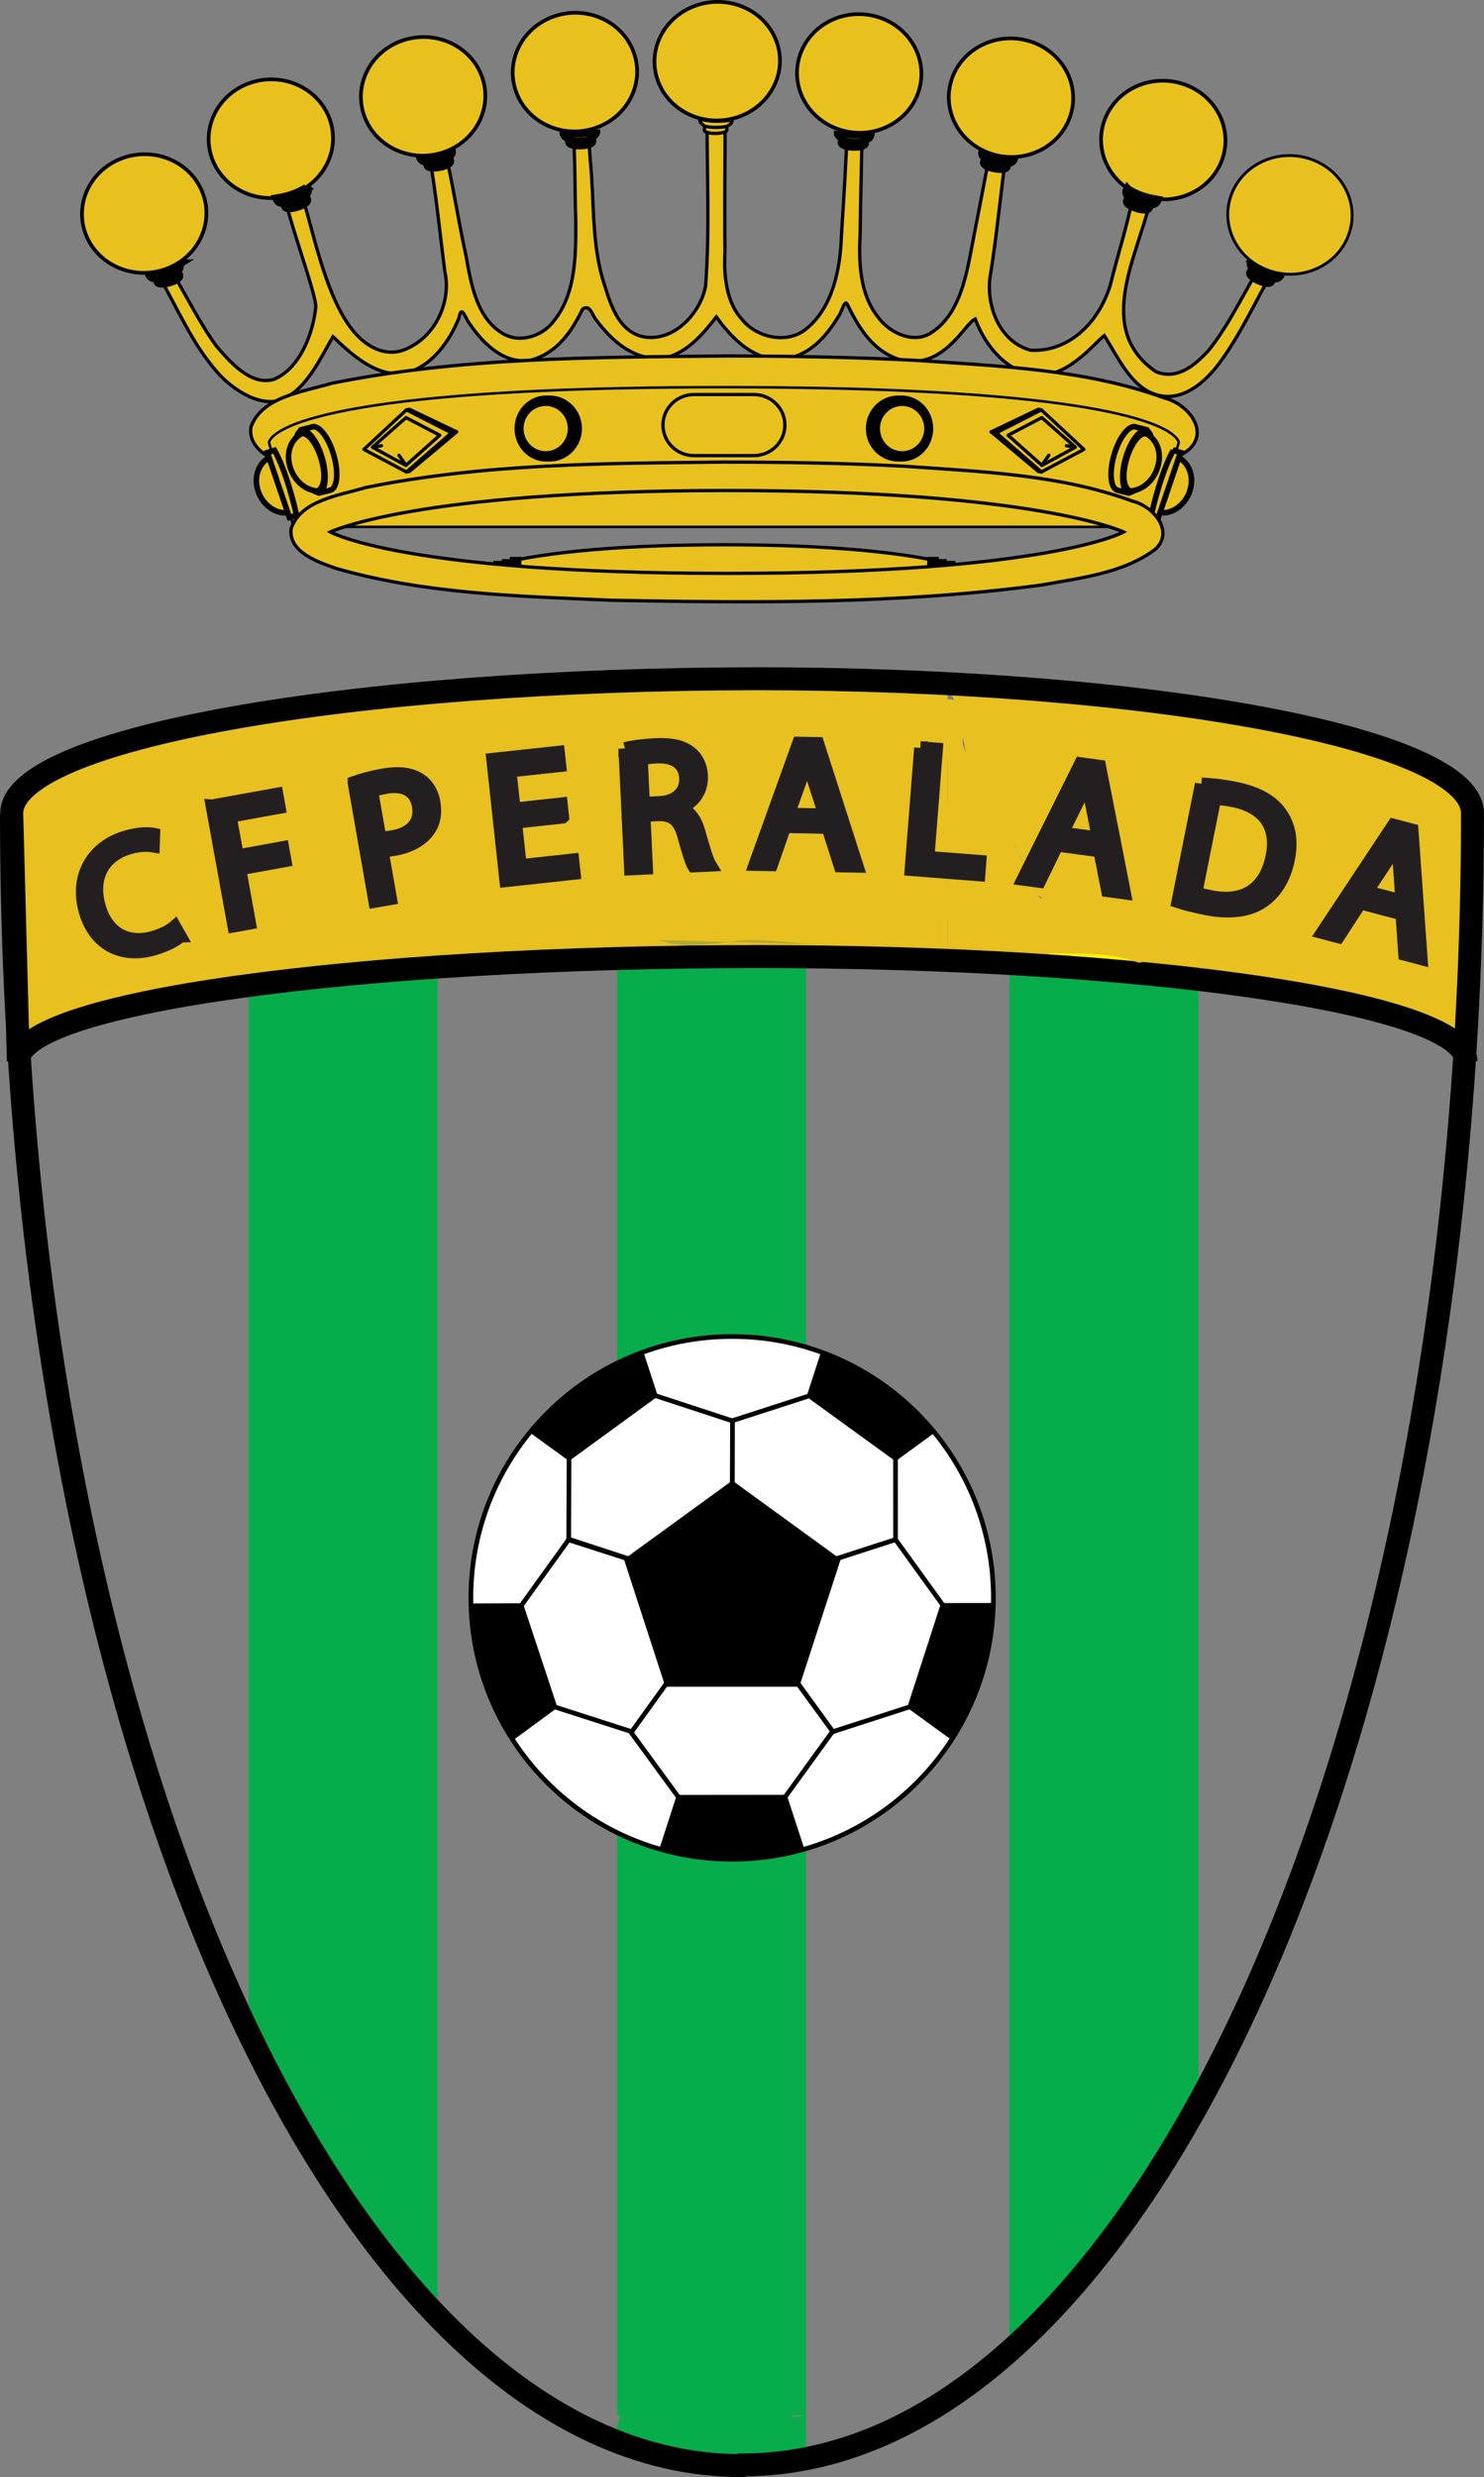 <?xml version="1.0" encoding="UTF-8"?>
<svg id="Layer_2" data-name="Layer 2" xmlns="http://www.w3.org/2000/svg" xmlns:xlink="http://www.w3.org/1999/xlink" viewBox="0 0 452.82 755.51">
  <rect x="0" y="0" width="452.82" height="755.51" fill="#808080" stroke="none"/>
  <defs>
    <style>
      .cls-1 {
        stroke-width: 1.34px;
      }

      .cls-1, .cls-2, .cls-3, .cls-4, .cls-5, .cls-6, .cls-7, .cls-8, .cls-9, .cls-10, .cls-11, .cls-12, .cls-13, .cls-14, .cls-15, .cls-16, .cls-17, .cls-18, .cls-19, .cls-20, .cls-21, .cls-22, .cls-23 {
        stroke: #010101;
      }

      .cls-1, .cls-3, .cls-6, .cls-10, .cls-24, .cls-11, .cls-14, .cls-25, .cls-20, .cls-26, .cls-22 {
        fill: none;
      }

      .cls-2, .cls-3, .cls-5, .cls-7, .cls-8, .cls-9, .cls-12, .cls-13, .cls-15, .cls-17 {
        stroke-linecap: round;
        stroke-linejoin: round;
      }

      .cls-2, .cls-4, .cls-15, .cls-27 {
        fill: #e8c01f;
      }

      .cls-4, .cls-17 {
        stroke-width: 1.7px;
      }

      .cls-5 {
        stroke-width: 1.81px;
      }

      .cls-5, .cls-7, .cls-8, .cls-9, .cls-12, .cls-13, .cls-16, .cls-17, .cls-18, .cls-19, .cls-21, .cls-23 {
        fill: #e9c11e;
      }

      .cls-6 {
        stroke-width: 4.28px;
      }

      .cls-28 {
        clip-path: url(#clippath);
      }

      .cls-7 {
        stroke-width: 1.12px;
      }

      .cls-8 {
        stroke-width: 1.12px;
      }

      .cls-9 {
        stroke-width: 1.21px;
      }

      .cls-10 {
        stroke-width: 3.53px;
      }

      .cls-24, .cls-29 {
        stroke-width: 1.42px;
      }

      .cls-24, .cls-29, .cls-30 {
        stroke-miterlimit: 22.93;
      }

      .cls-24, .cls-29, .cls-30, .cls-26 {
        stroke: #000;
      }

      .cls-11 {
        stroke-width: 4.03px;
      }

      .cls-31 {
        stroke-width: 4px;
      }

      .cls-31, .cls-26, .cls-32 {
        stroke-miterlimit: 10;
      }

      .cls-31, .cls-32 {
        fill: #231f20;
        stroke: #231f20;
      }

      .cls-29, .cls-30, .cls-33 {
        fill-rule: evenodd;
      }

      .cls-29, .cls-33 {
        fill: #fff;
      }

      .cls-12 {
        stroke-width: 2.07px;
      }

      .cls-13 {
        stroke-width: 1.79px;
      }

      .cls-14 {
        stroke-width: 5.05px;
      }

      .cls-15 {
        stroke-width: .87px;
      }

      .cls-25 {
        clip-rule: evenodd;
      }

      .cls-25, .cls-33, .cls-34, .cls-35, .cls-36, .cls-27 {
        stroke-width: 0px;
      }

      .cls-30 {
        stroke-width: 4.25px;
      }

      .cls-18 {
        stroke-width: 2.73px;
      }

      .cls-19 {
        stroke-width: 1px;
      }

      .cls-26 {
        stroke-width: 7px;
      }

      .cls-32 {
        stroke-width: 3.72px;
      }

      .cls-21 {
        stroke-width: 2.71px;
      }

      .cls-34 {
        fill: #08ad4b;
      }

      .cls-35 {
        fill: #b1ab34;
      }

      .cls-36 {
        fill: #fff200;
      }

      .cls-22 {
        stroke-width: 3.79px;
      }

      .cls-23 {
        stroke-width: .77px;
      }
    </style>
    <clipPath id="clippath">
      <path class="cls-25" d="m223.4,407.63c44.03,0,79.72,35.69,79.72,79.72s-35.69,79.72-79.72,79.72-79.72-35.7-79.72-79.72,35.69-79.72,79.72-79.72h0Z"/>
    </clipPath>
  </defs>
  <g id="Capa_1" data-name="Capa 1">
    <polyline class="cls-34" points="75.85 299.46 92.43 297.46 105.18 297.46 113.92 295.37 125.72 295.37 133.54 295.37 133.54 306.72 133.54 333.14 133.54 359.54 133.54 381.04 133.54 424.07 133.54 449.49 133.54 479.79 133.54 513.96 133.54 557.04 133.54 596.14 133.54 632.32 133.54 648.94 133.54 680.23 133.54 688.05 133.54 706.52 129.29 702.05 124.25 696.43 113.92 683.74 107.06 674.42 99.19 662.71 93.17 653.02 87.86 643.9 83.43 635.84 77.85 625.06 75.85 621.02"/>
    <polyline class="cls-34" points="188.29 291.34 195.79 291.34 205.56 291.34 215.34 291.34 225.09 291.34 234.24 291.34 241.41 291.34 245.98 291.34 245.98 306.72 245.98 335.09 245.98 358.56 245.98 392.45 245.98 429.52 245.98 457.63 245.98 499.17 245.98 547.58 245.98 584.08 245.98 605.59 245.98 608.2 245.98 611.46 245.98 618.63 245.98 625.06 245.98 632.97 245.98 641.45 245.98 650.57 245.98 658.4 245.98 666.22 245.98 679.9 245.98 691.63 245.98 702.06 245.98 713.8 245.98 722.93 245.98 730.09 245.98 736.61 235.55 736.61 214.69 736.61 207.85 736.61 202.96 736.61 193.18 736.61 191.23 736.61 188.29 736.61"/>
    <polyline class="cls-34" points="308.03 292.93 323.75 293.94 332.5 295.37 341.73 295.37 347.27 295.89 352.7 296.42 357.54 296.93 362.49 297.48 365.71 297.86 365.71 306.72 365.71 314.07 365.71 325.8 365.71 343.4 365.71 364.91 365.71 383 365.71 407.44 365.71 478.82 365.71 556.06 365.71 602.01 365.71 618.63 365.71 624.5 365.71 634.28 365.71 638.88 364.32 641.41 361.75 645.96 359.32 650.16 356.95 654.13 353.6 659.56 351.26 663.24 348.51 667.43 346 671.14 342.57 676.04 340.91 678.34 339.05 680.86 336.86 683.74 335.01 686.14 331.57 690.44 328.93 693.63 325.28 697.86 323.19 700.2 320.12 703.52 317.25 706.52 315.05 708.73 312.82 710.9 310.81 712.82 308.03 712.82"/>
    <path class="cls-34" d="m245.31,749.53c.08-.04.17-.08.25-.11l-.15.06c.2-.09.41-.17.63-.2l-.17.02s.06,0,.09,0c.16,0,.33-.07.44-.18.11-.11.19-.29.18-.44s-.06-.33-.18-.44-.27-.18-.44-.18c-.27,0-.53.09-.78.18-.17.07-.35.14-.52.22-.13.07-.25.23-.29.37-.04.15-.02.35.06.48s.21.25.37.29l.17.02c.11,0,.22-.03.32-.09h0Z"/>
    <polyline class="cls-34" points="245.98 736.61 245.98 742.8 245.98 748.67 239.18 750.99 232.29 751.63 226.53 751.8 217.13 751.58 211.76 748.99 201.79 748.99 192.07 746.11 196.11 744.2"/>
    <path class="cls-34" d="m193.95,722.56c1.3,1.88,1.79,4.1,2.24,6.73s.68,5.19,1.23,7.75c.49,2.29,1.32,4.75,3.31,6.16,2.29,1.63,5.05.94,7.39-.19,1.65-.8,1.61-3.5,0-4.32-1.02-.52-2.02-1.06-3-1.66-.1-.06-.53-.4-.11-.05-.04-.03-.22-.22-.26-.22l-.11-.1c-.13-.15-.13-.13.03.06.04-.03.18.3,0-.03.36.68.11.09.03-.31-.11-.59-.33-1.13-.59-1.68-1.03-2.18-4.92-1.18-4.66,1.26.24,2.22,1.91,4.02,3.48,5.5.95.89,2.19,1.14,3.42.74,1.51-.48,2-1.85,2-3.3,0-.82-.46-1.8-1.24-2.16-1.03-.48-2.09-.8-3.17-.16-1.28.77-1.55,2.41-.86,3.66s1.93,2.35,2.95,3.37c.79.8,2.06.94,3.03.39,1.06-.6,1.91-1.43,2.52-2.47.19-.33.35-.68.51-1.03.1-.2.19-.4.29-.6.04-.09.35-.47.11-.21,1.78-1.99-.02-4.51-2.43-4.18-1.92.26-2.85,2.31-4.04,3.57h3.54c.16.15.28.32.35.53-.05-.23-.06-.26-.03-.08-.09.22-.01-.35-.02-.5-.01-.58.03-1.16.09-1.74,0-.02.11-.85.03-.33.03-.21.06-.41.09-.62.04-.23.08-.46.12-.69l-3.08,1.75c1.79.45,3.54,1.21,5.33,1.6s3.99-.37,5.78-.62l-2.43-4.18c-.79.82-1.35,1.77-2.01,2.68.41-.57-.11.08-.21.18-.35.35.31-.18-.21.18-.73.49-1.52.88-2.33,1.21l1.93,4.57c2.76-1.8,5.92-2.98,8.33-5.28h-3.54c1.3,1.3,2.61,2.61,3.91,3.91.94.94,2.6.98,3.54,0,.57-.6,1.54-2.17,2.14-2.2l-2.16-1.24c.9,1.75,2.74,3.71,4.92,3.08,1.24-.36,1.92-1.42,2.34-2.56.16-.43.27-.87.4-1.3.07-.23.16-.45.22-.68-.08.31.29-.37-.04.01l-3.93-.51c.87,1.69,2.05,3.2,2.93,4.89.69,1.33,2.93,1.73,3.93.51.9-1.1,1.25-2.33,1.15-3.75-.04-.63-.15-1.26-.25-1.89-.05-.28-.1-.56-.15-.84-.09-.57,0,.29-.01-.18l-3.76,2.16c.53.3.88,1.24,1.33,2.08.62,1.15,1.43,2.16,2.58,2.81,1.67.95,3.71-.26,3.76-2.16.05-2,.89-3.88.98-5.87l-4.91.66c.1.36.17.72.26,1.09.01.05-.02-.49,0,.04,0,.17.02.35.02.52,0,.16-.03.34-.02.5.03.4.14-.49.02-.12-.09.27-.19.61-.24.89-.06.33.29-.47.02-.07-.08.12-.15.26-.22.39-.06.11-.15.21-.21.32.22-.39.26-.29-.02,0-.2.2-.43.39-.63.59-.09.09.47-.29.07-.06-.16.09-.31.21-.48.31-.28.17-.56.3-.85.45s-.31.13.03,0c-.2.08-.4.16-.6.23-.73.26-1.49.46-2.25.62-.4.08-.79.16-1.19.22-.12.02-.76.11-.43.07s-.34.04-.45.05c-.97.11-1.94.17-2.91.21-4.17.15-8.35-.2-12.48-.73-.5-.07-.15-.02-.04,0-.12-.02-.23-.03-.35-.05-.27-.04-.55-.08-.82-.12-.54-.08-1.08-.16-1.62-.25-1.02-.16-2.03-.34-3.04-.53-1.86-.35-3.71-.74-5.55-1.18-1.66-.4-3.31-.83-4.94-1.35-.6-.19-1.18-.41-1.77-.62s.57.3-.12-.05c-.17-.09-.34-.16-.5-.26-1.8-1.06-4.38.71-3.67,2.82.8,2.38,1.79,4.37,3.19,6.46.69,1.03,1.94,1.54,3.12,1.02,1.07-.47,1.86-1.75,1.45-2.95-1.17-3.34-3.06-6.39-5.53-8.92-1.37-1.4-3.6-.64-4.18,1.1-.75,2.26-1.38,4.53-1.96,6.85-.43,1.72.8,2.98,2.41,3.16,7.6.89,14.99,4.29,22.75,3.27,5.66-.75,10.79-3.88,15.64-6.71,2.63-1.54,5.23-3.15,7.84-4.72,2.01-1.2,1.31-4.86-1.26-4.66-11.43.91-22.8-.95-34.22-.98-3.22,0-3.22,4.99,0,5,11.42.03,22.79,1.89,34.22.98l-1.26-4.66c-4.73,2.84-9.39,5.8-14.32,8.28-2.12,1.07-3.85,1.85-6.22,2.36-3.34.71-6.83.16-10.13-.55-4.35-.93-8.62-2.09-13.04-2.61l2.41,3.16c.58-2.31,1.2-4.58,1.96-6.85l-4.18,1.1c1.86,1.9,3.37,4.2,4.25,6.72l4.57-1.93c-.62-.93-1.27-1.84-1.78-2.83-.29-.56-.56-1.41-.9-2.43l-3.67,2.82c2.23,1.31,5.03,1.91,7.51,2.54,4.08,1.03,8.22,1.81,12.39,2.38,4.58.63,9.22,1.08,13.85.92,3.71-.13,7.78-.56,11.06-2.46,3.7-2.14,4.99-6.07,3.84-10.11-.79-2.76-4.78-2.13-4.91.66-.02.45.07-.33,0,.06-.03.18-.07.37-.11.55-.12.55-.25,1.1-.37,1.65-.25,1.19-.47,2.4-.5,3.61l3.76-2.16c-.53-.3-.88-1.24-1.33-2.08-.62-1.15-1.43-2.16-2.58-2.81-1.58-.9-3.85.22-3.76,2.16.04.79.22,1.57.34,2.35.05.3.08.48.09.86.02.77-.2.52.3-.09l3.93.51c-.88-1.69-2.06-3.19-2.93-4.89-.71-1.37-2.9-1.69-3.93-.51-.68.78-1.07,1.62-1.38,2.6-.11.36-.22.73-.32,1.09-.02.09-.08.5-.08.29.05-.11.05-.11-.01,0-.27.45.05.21.94-.72h1.33c-.29-.07-.28-.03.04.11.31.2.33.19.06-.04-.14-.3-.07-.07-.17-.21-.14-.21-.28-.44-.4-.67-.38-.74-1.33-1.29-2.16-1.24-2.73.16-3.96,1.85-5.68,3.67h3.54c-1.3-1.3-2.61-2.61-3.91-3.91-.97-.97-2.56-.93-3.54,0-2.05,1.96-4.95,2.96-7.32,4.5-1.04.68-1.54,1.95-1.02,3.12.45,1.03,1.78,1.92,2.95,1.45,1.78-.73,3.69-1.49,5.02-2.95.41-.45.76-.97,1.1-1.48.15-.23.29-.46.45-.68.2-.28-.27.31,0,.02.13-.15.27-.3.41-.44.77-.8.96-2.06.39-3.03-.61-1.04-1.71-1.31-2.82-1.15s-2.19.33-3.28.53c-.14.02-.28.04-.41.07.06-.01.69-.06.3-.05-.67.02.35.19.12.05-.38-.22-.95-.33-1.36-.47-1.25-.43-2.53-.77-3.82-1.1s-2.81.4-3.08,1.75c-.52,2.61-1.2,6.07.64,8.3.84,1.02,2.68.91,3.54,0,.53-.56.96-1.19,1.44-1.79.13-.16.34-.35.45-.52l.21-.2c-.56.23-.65.31-.27.23l-2.43-4.18c-.94,1.05-1.26,2.86-2.43,3.52l3.03.39c-.47-.48-.95-.96-1.41-1.45-.23-.25-.46-.5-.67-.75-.14-.17,0,.15.03.03-.03-.04-.06-.08-.08-.13-.11-.19-.06-.07.16.36v1.33l.02-.05-1.15,1.49.05-.03-1.26.34c-.24,0-.46-.04-.67-.15l-1.24-2.16c0,.8.15-.22,0,.15l.64-1.1-.08.08,1.1-.64c-.36.15.65,0-.14,0l1.77.73c-.51-.51-1.02-1.03-1.5-1.57-.15-.17-.31-.34-.44-.52-.26-.36-.33-.71-.26-.05l-4.66,1.26c.23.48-.12-.51-.04-.06.01.08.05.15.06.23.03.18.06.37.09.55.1.51.28,1,.55,1.45,1.07,1.76,3.37,2.73,5.12,3.61v-4.32c-.16.08-.31.15-.47.22.22-.09.19-.09-.07.02-.24.08-.48.14-.72.21-.62.2.27.04-.18.04-.11,0-.23,0-.34,0-.28-.02-.22,0,.18.04-.03-.05-.38-.08-.44-.11.67.41.1,0-.06-.07-.41-.16.32.35.04.02-.12-.14-.49-.68-.11-.09-.22-.34-.41-.68-.58-1.05.29.62-.05-.16-.09-.29-.06-.19-.12-.39-.18-.58-.3-1.05-.5-2.13-.68-3.2-.75-4.59-.88-9.87-3.64-13.83-.77-1.11-2.19-1.62-3.42-.9-1.1.64-1.67,2.31-.9,3.42h0Z"/>
    <path class="cls-34" d="m214.49,730.38c.34.57.65,1.15.91,1.76-.18-.41.17.45.2.53.11.3.2.61.29.91.17.6.3,1.22.4,1.84-.08-.56.03.38.03.48.02.3.03.61.03.91s-.01.6-.03.9c0,.11-.13,1.03-.03.44-.1.58-.22,1.15-.4,1.71-.09.28-.18.55-.29.82.21-.53-.15.29-.2.38-.26.51-.57.99-.91,1.46-.78,1.06-.21,2.83.9,3.42,1.3.69,2.59.23,3.42-.9,3.68-5.02,3.04-12.04,0-17.18-.66-1.13-2.28-1.63-3.42-.9s-1.61,2.22-.9,3.42h0Z"/>
    <path class="cls-34" d="m210.78,745.19h-.83c-.34-.01-.67.06-.96.22-.31.1-.58.27-.8.52-.24.23-.42.49-.52.8-.16.3-.23.62-.22.96l.09.66c.12.42.33.79.64,1.1l.51.39c.39.23.81.34,1.26.34h2.89c.34.01.67-.06.96-.22.31-.1.58-.27.8-.52.24-.23.42-.49.52-.8.16-.3.23-.62.22-.96l-.09-.66c-.12-.42-.33-.79-.64-1.1l-.51-.39c-.39-.23-.81-.34-1.26-.34h-.11c-.34-.01-.67.06-.96.22-.31.1-.58.27-.8.52-.24.23-.42.49-.52.8-.16.3-.23.62-.22.96l.09.66c.12.42.33.79.64,1.1l.51.39c.39.23.81.34,1.26.34h.11c.34.01.67-.06.96-.22.31-.1.58-.27.8-.52.24-.23.42-.49.52-.8.16-.3.23-.62.22-.96l-.09-.66c-.12-.42-.33-.79-.64-1.1l-.51-.39c-.39-.23-.81-.34-1.26-.34h-2.89c-.34-.01-.67.06-.96.22-.31.1-.58.27-.8.52-.24.23-.42.49-.52.8-.16.3-.23.62-.22.96l.09.66c.12.42.33.79.64,1.1l.51.39c.39.23.81.34,1.26.34h.83c.34.01.67-.06.96-.22.31-.1.58-.27.8-.52.24-.23.42-.49.52-.8.16-.3.23-.62.22-.96l-.09-.66c-.12-.42-.33-.79-.64-1.1l-.51-.39c-.39-.23-.81-.34-1.26-.34h0Z"/>
    <polyline class="cls-27" points="6.92 238.65 6.92 258.83 6.92 282.29 6.92 303.46 6.92 317.63 23.37 310.43 38.21 306.61 49.1 303.46 61.04 302.4 67.24 301.47 84.64 296.96 101.04 297.46 112.22 295.37 121.17 292.93 136.02 294.66 150.78 293.8 164.61 291.34 176.48 292.68 187.31 291.34 202.12 290.12 212.98 289.14 225.8 291.34 235.69 289.14 242.6 289.14 253.46 291.34 264.31 291.34 275.17 291.34 289.13 292.93 289.13 278.14 289.13 256.87 289.13 244.16 289.13 224.61 289.13 215.81 289.13 208.52 268.27 207.64 239.63 207.64 216.44 207.01 187.31 207.01 176.45 207.99 156.71 207.01 132.03 211.05 116.24 211.9 86.67 216.14 66.87 220.7 46.86 223.47"/>
    <polyline class="cls-27" points="323.75 293.94 333.97 292.93 348.64 296.9 361.32 298.22 374.79 299.85 389.53 301.97 403.39 303.46 420.14 308.18 434.23 312.72 447.22 317.63 447.82 306.76 447.82 303.46 447.82 291.34 447.82 283.27 447.82 268.61 447.82 256.87 447.82 243.25 438.18 235.11 428.22 230.47 407.47 223.94 390.98 220.18 369.38 216.36 349.03 213.58 322.5 210.83 289.13 208.52 300.73 238.3 308.03 254.92 315.4 269.59 321.26 280.34 308.03 279.36 296.82 279.36 289.13 278.14 289.13 292.93"/>
    <polyline class="cls-27" points="289.13 229.5 297.3 229.5 308.03 254.92 315.4 269.59 315.4 279.91 302.26 279.36 289.13 278.14"/>
    <path class="cls-27" d="m288.99,269.59c8.81,0,23.47.98,25.42,8.8,6.85,1.96,7.82,2.93,10.76-2.93-26.4-2.93-26.4-35.2-35.2-54.75,2.94,3.91,3.91,5.86,4.89,9.77-.98-5.87-1.95-11.73-6.84-15.64,2.94-.98,6.84-.98,9.78-.98,4.88,16.62,2.93,31.29,11.73,47.91,3.92,8.8,26.4,24.44,22.49,30.31,0-1.96.98-3.91,0-5.87-33.24-12.71-75.28,0-110.48,0s-68.44,0-102.66,1.95"/>
    <path class="cls-27" d="m288.99,210.92c.5,7.82-.48,16.13,0,23.47"/>
    <path class="cls-27" d="m313.44,271.05c2.44,2.44,4.4,5.38,5.37,8.31"/>
    <g>
      <path class="cls-27" d="m322.73,291.09c6.84-.49,13.69,1.96,21.02,1.96-5.38-.98-11.74.49-17.11-.98"/>
      <path class="cls-36" d="m322.73,293.59c7.07-.45,13.96,1.92,21.02,1.96,1.23,0,2.31-.96,2.46-2.17.13-1.13-.55-2.53-1.79-2.74-2.94-.5-5.88-.47-8.85-.4-2.77.06-5.57.13-8.27-.57-3.12-.81-4.45,4.01-1.33,4.82,2.89.75,5.88.82,8.85.77,2.74-.05,5.55-.26,8.27.21l.66-4.91c-7.06-.04-13.94-2.41-21.02-1.96-1.35.09-2.5,1.09-2.5,2.5,0,1.29,1.15,2.59,2.5,2.5h0Z"/>
    </g>
    <path class="cls-35" d="m201,286.69c9.29,3.42,18.09.49,27.38,0,8.8,0,17.11,1.47,25.91,1.47"/>
    <path class="cls-26" d="m447.3,323.66c0-17.65-97.22-31.92-217.36-31.92h2.8c-125.55,0-227.14,14.28-227.14,31.92l-2.02-75.59c0-22.69,102.52-41.06,229.21-41.06h-2.83c121.24,0,219.35,18.36,219.35,41.06,0,278.43-99.64,503.73-222.79,503.73l-.24.21C103.15,752.01,3.5,526.71,3.5,248.28"/>
    <path id="path10045" class="cls-16" d="m216.45,32.36c-1.66.26-.22,2.77-.67,3.83-.1,16.98.82,34.04-.47,50.95-1.38,8.3-9.99,17.69-19.51,15.47-7.78-2.08-9.87-11.12-11.98-17.73-3.33-11.75-2.48-24.13-3.73-36.17-.27-4.18-.54-8.36-.81-12.54-1.51-.07-5.12-.77-4.46,1.75.73,9.68.54,19.5.87,29.23.04,9.97.2,22.16-6.58,30.6-3.32,4.64-10.37,7.19-15.7,3.96-8.06-4.76-9.69-15.27-11.2-23.61-2.46-11.29-4.2-22.86-6.81-34.02-1.63.59-5.37.64-4.4,3.16,2.05,11.75,3.21,23.74,4.74,35.6,1.98,8.76-2.47,19.39-11.46,23.45-6.04,2.87-11.93-.14-15.94-4.71-9.74-10.93-13.67-36.29-16.64-42.74-2.29.52-5.91,1.47-4.27,3.57,2.51,9.85,9.1,27.95,8.93,31.18-.72,7.68-4.69,18.77-12.78,22.11-7.12,2.09-13.45-5.39-17.59-10.19-5.22-7.21-9.04-15.31-13.72-22.85-1.51-1.46-2.4-6.32-4.26-5.82-2.17,1.3-2.71,4.12-.53,5.67,6.54,10.79,11.08,22.83,19.9,32.21,5.11,5.17,14.04,10.6,20.71,6.07,6.2-3.73,10.01-12.12,13.5-18.11,5.64,5.34,12.47,11.81,21.08,11.34,8.8-1.54,14.57-10.01,17.42-17.17.73-4.11,1.89.15,3.09,1.72,4.12,6.13,10.62,12.62,18.67,11.31,8.16-2.13,12.64-8.87,15.92-15.6,2.31-1.65,2.99,1.99,4.08,3.19,4.58,6.18,10.89,12.03,19.57,11.94,7.67-1,12.85-7.27,17.17-12.75,4.57,6.37,11.26,13.36,20.17,12.96,8.02-.91,13.32-6.87,17.02-13.04,1-.99,1.91-5.67,2.81-3.67,3.5,7.13,7.88,14.5,16.45,16.92,12.99,2.9,19.08-10.93,22.52-12.54,2.74,7.26,8.5,15.31,17.28,16.89,10.31,2.1,19.24-9.75,22.11-11.83,3.82,5.95,7.86,15.22,15.16,17.8,7.76,2.81,14.59-2.66,19.13-8.31,7.24-9.39,11.98-20.39,17.95-30.59,1.89-1.65.66-3.05-.97-4.14-1.87-1.64-2.15,1.74-2.82,2.68-5.65,8.95-9.92,18.69-16.57,27.04-4.08,4.47-9.58,9.21-16.12,6.54-18.67-12.89-5.91-34.64-1.65-52.25-1.12-.79-5.38-3.05-5.48-.72-1.59,8.28-4.25,16.44-6.3,24.66-2.62,11.18-11.69,22.43-24.83,21.76-9.44-2.63-13.31-13.13-12.45-21.68,2.15-13.08,3.36-26.51,5.16-39.6-1.49-.17-3.46-2.03-4.76-1.13-1.87,10.74-4.1,21.55-6.14,32.3-1.64,8.64-3.89,19.51-12.09,24.76-5.2,3.48-12.43.25-15.92-4.33-6.06-7.29-6.22-17.21-5.79-26.13.12-11.61.5-23.2.66-34.81-1.72-.23-5.41-.51-4.59,2.19-.33,11.1-1.08,22.36-1.78,33.5-.32,9.88-2.54,21.96-10.95,28.59-5.89,4.62-15.09,2.39-19.41-3.1-5.02-5.4-5.56-14-5.17-20.88-.19-14.54.11-29.42,0-43.74-1.61-.01-3.15-.42-4.77-.35Z"/>
    <path id="path5045" class="cls-16" d="m220.77,108.58c-39.96.4-80.38.43-119.63,8.35-8.76,2.62-21.28,4.08-24.57,13.34-1.08,7.73,8.82,11.01,15.01,13.14,29.47,8.37,60.6,9.08,91.14,10.38,47.49.9,95.3,1.27,142.45-4.98,12.87-2.35,27.06-3.81,37.66-11.73,6.32-5.86-.68-14.05-7.67-15.74-23.98-8.71-50.14-9.65-75.5-11.42-19.61-1.01-39.24-1.33-58.88-1.35Z"/>
    <path id="path5047" class="cls-23" d="m220.88,118.09c-21.78,0-40.14.41-55.62,1.1-3.1.14-6.09.29-8.96.46-34.43,1.93-52.88,5.36-62.77,8.48-.83.26-1.61.51-2.32.77-3.54,1.27-5.71,2.5-7.04,3.48-.26.2-.48.39-.69.56-.2.19-.38.35-.53.52-.88.96-.86,1.55-.86,1.55l7.52,25.69h262.54l7.52-25.69s.03-.59-.86-1.55c-.15-.17-.33-.34-.53-.52-1.21-1.09-3.48-2.51-7.72-4.04,0,0-.02,0-.02,0-9.23-3.32-27.78-7.15-65.07-9.25h-.02c-2.87-.16-5.84-.31-8.93-.46-15.49-.69-33.85-1.1-55.64-1.1Z"/>
    <path id="path5051" class="cls-13" d="m283.1,130.7c0,5.07-4.03,9.18-9,9.18-4.97,0-9-4.1-9-9.16v-.02c0-5.06,4.02-9.17,8.99-9.17,4.97,0,9,4.1,9.01,9.17h0Z"/>
    <path id="path5053" class="cls-5" d="m283.86,130.7c0,5.07-3.93,9.18-8.78,9.18-4.86,0-8.81-4.1-8.81-9.16v-.02c0-5.06,3.94-9.17,8.79-9.17,4.86,0,8.79,4.1,8.79,9.17h0Z"/>
    <path id="path5055" class="cls-12" d="m283.05,130.7c0,4.39-3.48,7.95-7.78,7.95-4.3,0-7.78-3.55-7.79-7.93h0c0-4.39,3.49-7.94,7.78-7.94,4.29,0,7.78,3.54,7.79,7.93h0Z"/>
    <path id="path7347" class="cls-13" d="m158.68,130.7c0,5.07,4.02,9.18,9,9.18,4.97,0,9-4.1,9-9.16v-.02c0-5.06-4.02-9.17-8.99-9.17-4.97,0-9,4.1-9,9.17h0Z"/>
    <path id="path7349" class="cls-5" d="m157.91,130.7c0,5.07,3.93,9.18,8.79,9.18,4.86,0,8.8-4.1,8.8-9.16v-.02c0-5.06-3.94-9.17-8.79-9.17-4.86,0-8.8,4.1-8.8,9.17h0Z"/>
    <path id="path7351" class="cls-12" d="m158.73,130.7c0,4.39,3.48,7.95,7.78,7.95,4.3,0,7.78-3.55,7.78-7.93h0c0-4.39-3.48-7.94-7.78-7.94-4.3,0-7.78,3.54-7.78,7.93h0Z"/>
    <path id="path7354" class="cls-3" d="m139.34,131.72l-14.41-6.89-.92.17,13.75,7,1.59-.28Z"/>
    <path id="path5069" class="cls-3" d="m139.34,131.72l-14.41,12.07-.92.17,13.75-11.95,1.59-.28Z"/>
    <path id="path5071" class="cls-3" d="m123.98,143.93l-12.94-6.86,12.91-12"/>
    <path id="path5075" class="cls-2" d="m134.18,132.75l-10.34,9.2-10.19-5.55,10.24-9.03,10.29,5.39Z"/>
    <path id="path5079" class="cls-3" d="m123.89,141.89l-2.14-3.02"/>
    <path id="path5081" class="cls-3" d="m113.8,136.37l2.59-.43"/>
    <path id="path5089" class="cls-3" d="m302.44,131.72l14.41-6.89.92.17-13.75,7-1.59-.28Z"/>
    <path id="path5091" class="cls-3" d="m302.44,131.72l14.41,12.07.92.17-13.75-11.95-1.59-.28Z"/>
    <path id="path5093" class="cls-3" d="m317.79,143.93l12.94-6.86-12.91-12"/>
    <path id="path5097" class="cls-2" d="m307.6,132.75l10.34,9.2,10.19-5.55-10.25-9.03-10.29,5.39Z"/>
    <path id="path5101" class="cls-3" d="m317.89,141.89l2.14-3.02"/>
    <path id="path5103" class="cls-3" d="m327.98,136.37l-2.59-.43"/>
    <path id="rect5111" class="cls-16" d="m211.8,120.33h18.18c5.25,0,9.52,4.17,9.52,9.32h0c0,5.15-4.26,9.32-9.52,9.32h-18.18c-5.26,0-9.51-4.17-9.51-9.32h0c0-5.15,4.25-9.32,9.51-9.32Z"/>
    <g id="g5164">
      <path id="path5166" class="cls-4" d="m89.17,156.05c-.08.03-.13.07-.2.09-4.04,1.21-8.6-1.61-10.19-6.29-1.59-4.67.39-9.46,4.43-10.67.07-.03.15-.02.22-.03l5.74,16.9Z"/>
      <path id="path5168" class="cls-4" d="m83.78,137.36l-2.2.66,6.72,19.79,2.2-.66c-1.81-7.88-4.16-15.18-6.72-19.79Z"/>
    </g>
    <g id="g5170">
      <path id="path5172" class="cls-17" d="m95.69,130.12c2.08.04,4.76,3.77,6.18,8.76,1.42,4.98,1.09,9.47-.69,10.48l-.08.03c-.11.05-.22.09-.33.12l-3.48.87-1.58-5.54c-.59-1.2-1.12-2.55-1.54-4.04-.42-1.48-.69-2.91-.81-4.23l-1.56-5.48,3.9-.98Z"/>
      <path id="path5174" class="cls-9" d="m90.86,141.7c1.51,5.31,4.46,9.19,6.59,8.65,2.13-.54,2.63-5.28,1.11-10.6-1.52-5.32-4.47-9.19-6.6-8.65-2.13.54-2.63,5.28-1.11,10.59Z"/>
      <path id="path5176" class="cls-17" d="m91.91,132.29c-7.4,4.38-3.29,16.89,4.98,17.49,4.95-2.37-.45-18.55-4.98-17.49Z"/>
    </g>
    <g id="g5180">
      <path id="path5182" class="cls-4" d="m352.62,156.05c.07.03.13.07.2.09,4.04,1.21,8.6-1.61,10.19-6.29,1.59-4.67-.39-9.46-4.43-10.67-.07-.03-.15-.02-.22-.03l-5.73,16.9Z"/>
      <path id="path5184" class="cls-4" d="m357.99,137.36l2.2.66-6.72,19.79-2.19-.66c1.82-7.88,4.16-15.18,6.72-19.79Z"/>
    </g>
    <g id="g5186">
      <path id="path5188" class="cls-17" d="m346.08,130.12c-2.08.04-4.75,3.77-6.17,8.76-1.42,4.98-1.09,9.47.69,10.48l.07.03c.11.05.21.09.33.12l3.48.87,1.58-5.54c.6-1.2,1.13-2.55,1.55-4.04.43-1.48.69-2.91.81-4.23l1.56-5.48-3.9-.98Z"/>
      <path id="path5190" class="cls-9" d="m350.92,141.7c-1.51,5.31-4.47,9.19-6.61,8.65-2.12-.54-2.62-5.28-1.1-10.6,1.51-5.32,4.46-9.19,6.59-8.65,2.14.54,2.63,5.28,1.12,10.59Z"/>
      <path id="path5192" class="cls-17" d="m349.86,132.29c7.41,4.38,3.3,16.89-4.98,17.49-4.94-2.37.44-18.55,4.98-17.49Z"/>
    </g>
    <path id="path4393" class="cls-19" d="m145.85,174s16.24-7.84,75.15-7.84,75.16,7.84,75.16,7.84c0,0-13.74,7.84-75.16,7.84s-75.15-7.84-75.15-7.84Z"/>
    <path id="path4095" class="cls-10" d="m157.31,177.68v-7.83"/>
    <path id="path4097" class="cls-22" d="m155.02,177.05v-6.52"/>
    <path id="path4099" class="cls-11" d="m152.52,176.18v-5.11"/>
    <path id="path4101" class="cls-6" d="m149.95,175.75v-3.8"/>
    <path id="path4103" class="cls-14" d="m147.23,174.88v-1.85"/>
    <path id="path4131" class="cls-10" d="m284.7,177.68v-7.83"/>
    <path id="path4133" class="cls-22" d="m286.98,177.05v-6.52"/>
    <path id="path4135" class="cls-11" d="m289.49,176.18v-5.11"/>
    <path id="path4137" class="cls-6" d="m292.06,175.75v-3.8"/>
    <path id="path4139" class="cls-14" d="m294.78,174.88v-1.85"/>
    <path id="path4143" class="cls-16" d="m221.71,140.93c-36.82.37-74.06.41-110.21,7.79-8.07,2.44-19.61,3.79-22.64,12.43-.99,7.2,8.12,10.27,13.82,12.25,27.15,7.79,55.84,8.46,83.97,9.68,43.76.84,87.79,1.16,131.22-4.66,11.86-2.19,24.93-3.54,34.69-10.93,5.83-5.46-.61-13.1-7.05-14.66-22.09-8.12-46.19-8.98-69.56-10.63-18.06-.95-36.15-1.25-54.24-1.26Zm.1,8.68c94.57,0,121.04,12.64,121.04,12.64,0,0-22.13,12.63-121.04,12.63s-121.02-12.63-121.02-12.63c0,0,26.14-12.64,121.02-12.64Z"/>
    <path id="path4546" class="cls-7" d="m200.79,24.76c3.49,9.41,14.41,14.3,24.38,10.93,9.98-3.37,15.23-13.73,11.74-23.14h0c-3.49-9.4-14.41-14.29-24.38-10.92-9.98,3.37-15.23,13.73-11.74,23.13Z"/>
    <path id="path4609" class="cls-16" d="m213.58,36.36c3.07.74,6.2.8,9.83.23-.03,1.89-2.06,1.3-1.61,2.87.45,1.58-7.43,1.72-6.89-.03.55-1.75-1.52-1.18-1.33-3.07Z"/>
    <path id="path4611" class="cls-20" d="m221.71,38.57c-2.06.39-4.56.43-6.61-.07"/>
    <g id="g4615">
      <path id="path4617" class="cls-21" d="m181.78,39.65c-3,.88-6.09,1.1-9.72.7.12,1.88,2.1,1.2,1.74,2.79-.36,1.59,7.45,1.36,6.82-.36-.64-1.72,1.45-1.25,1.16-3.13Z"/>
    </g>
    <path id="path4619" class="cls-20" d="m173.84,42.26c2.07.3,4.54.21,6.55-.39"/>
    <g id="g4623">
      <path id="path4625" class="cls-18" d="m54.49,80.47c-2.53,1.59-5.37,2.57-8.94,3.09.76,1.77,2.4.62,2.6,2.23.2,1.61,7.5-.56,6.31-2.04-1.19-1.48.95-1.55.02-3.28Z"/>
    </g>
    <g id="g4627">
      <path id="path4629" class="cls-1" d="m48.01,84.97c2.05-.28,4.33-1.02,6-2.13"/>
    </g>
    <path id="path4631" class="cls-8" d="m26.09,71.23c3.46,9.41,14.29,14.29,24.18,10.93,9.89-3.37,15.1-13.73,11.64-23.13h0c-3.46-9.41-14.29-14.3-24.18-10.93-9.88,3.37-15.1,13.73-11.64,23.14Z"/>
    <path id="path4633" class="cls-8" d="m64.74,48.41c3.46,9.4,14.29,14.3,24.17,10.93,9.89-3.37,15.1-13.73,11.64-23.14h0c-3.46-9.4-14.28-14.3-24.18-10.93-9.89,3.37-15.1,13.73-11.64,23.14Z"/>
    <g id="g4637">
      <path id="path4639" class="cls-18" d="m137.62,45.64c-2.75,1.32-5.74,2-9.37,2.16.51,1.82,2.31.85,2.29,2.46-.02,1.61,7.57.19,6.6-1.39-.98-1.58,1.16-1.44.48-3.23Z"/>
    </g>
    <g id="g4641">
      <path id="path4643" class="cls-1" d="m130.51,49.43c2.09-.06,4.47-.56,6.29-1.5"/>
    </g>
    <path id="path4645" class="cls-8" d="m111.2,35.49c3.46,9.4,14.29,14.3,24.18,10.93,9.89-3.37,15.1-13.73,11.64-23.14h0c-3.46-9.41-14.29-14.3-24.18-10.92-9.89,3.37-15.1,13.73-11.64,23.14Z"/>
    <path id="path4647" class="cls-8" d="m157.52,28.1c3.46,9.41,14.28,14.29,24.18,10.92,9.89-3.37,15.1-13.73,11.64-23.13h0c-3.46-9.41-14.29-14.3-24.18-10.93-9.89,3.37-15.1,13.73-11.64,23.14Z"/>
    <g id="g4651">
      <path id="path4653" class="cls-18" d="m93.56,57.42c-2.57,1.62-5.44,2.64-9.02,3.22.74,1.75,2.4.58,2.58,2.18.18,1.6,7.54-.68,6.37-2.14-1.17-1.46.97-1.56.07-3.26Z"/>
    </g>
    <g id="g4655">
      <path id="path4657" class="cls-1" d="m86.98,62c2.07-.3,4.37-1.07,6.05-2.2"/>
    </g>
    <g id="g9188">
      <path id="path9190" class="cls-21" d="m255.82,40.07c3,.88,6.09,1.1,9.72.7-.13,1.88-2.11,1.2-1.75,2.79.36,1.59-7.45,1.36-6.81-.37.63-1.72-1.45-1.25-1.16-3.13Z"/>
    </g>
    <path id="path9192" class="cls-20" d="m263.77,42.67c-2.07.3-4.54.22-6.54-.38"/>
    <g id="g9196">
      <path id="path9198" class="cls-18" d="m382.14,79.66c2.32,1.89,5.02,3.21,8.49,4.16-.97,1.66-2.45.32-2.85,1.89-.4,1.57-7.38-1.47-6.01-2.8,1.37-1.33-.75-1.66.38-3.26Z"/>
    </g>
    <g id="g9200">
      <path id="path9202" class="cls-1" d="m388.03,84.91c-2-.52-4.18-1.53-5.7-2.84"/>
    </g>
    <path id="path9204" class="cls-15" d="m411.51,71.65c-3.46,9.41-14.29,14.3-24.17,10.92-9.89-3.37-15.1-13.73-11.64-23.13h0c3.46-9.41,14.29-14.3,24.17-10.93,9.89,3.38,15.1,13.73,11.64,23.14Z"/>
    <path id="path9206" class="cls-8" d="m372.86,48.82c-3.46,9.4-14.29,14.3-24.18,10.93-9.89-3.38-15.1-13.73-11.63-23.14h0c3.46-9.41,14.28-14.3,24.17-10.92,9.89,3.37,15.1,13.73,11.64,23.13Z"/>
    <g id="g9210">
      <path id="path9212" class="cls-18" d="m299.98,46.06c2.76,1.32,5.73,2,9.36,2.16-.51,1.82-2.31.85-2.28,2.46.02,1.61-7.57.19-6.6-1.39.98-1.58-1.16-1.44-.48-3.23Z"/>
    </g>
    <g id="g9214">
      <path id="path9216" class="cls-1" d="m307.09,49.85c-2.08-.06-4.47-.56-6.29-1.49"/>
    </g>
    <path id="path9218" class="cls-8" d="m326.39,35.91c-3.46,9.4-14.28,14.29-24.17,10.92-9.89-3.37-15.1-13.73-11.64-23.14h0c3.46-9.4,14.28-14.3,24.18-10.92,9.89,3.37,15.1,13.73,11.63,23.14Z"/>
    <path id="path9220" class="cls-8" d="m280.08,28.52c-3.46,9.4-14.28,14.29-24.17,10.92-9.89-3.37-15.1-13.73-11.64-23.13h0c3.47-9.41,14.29-14.3,24.18-10.93,9.89,3.37,15.09,13.73,11.63,23.14Z"/>
    <g id="g9224">
      <path id="path9226" class="cls-18" d="m344.04,57.84c2.57,1.62,5.44,2.64,9.02,3.22-.73,1.75-2.4.57-2.58,2.17-.18,1.6-7.55-.67-6.37-2.14,1.17-1.46-.97-1.56-.08-3.26Z"/>
    </g>
    <g id="g9228">
      <path id="path9230" class="cls-1" d="m350.62,62.42c-2.06-.3-4.37-1.08-6.05-2.21"/>
    </g>
    <path class="cls-27" d="m301.5,263.02c3.66,6.32,8.97,11.06,14.08,16.15.96.95,2.58.96,3.54,0l.98-.98-1.77.73c-.24-.03-1.33-.32-1.36-.68,0,.08.19.26.24.33.28.38.56.76.91,1.09.89.83,1.96,1.14,3.15,1.22,1.04.06,2.18-.82,2.41-1.84,1.95-8.66-4.39-16.86-9.46-23.17-6.38-7.94-13.77-15.12-19.16-23.69-.67-1.07-1.31-2.16-1.89-3.28-.62-1.19-.99-2-1.37-3s-.72-2.12-.95-3.22c-.06-.3-.12-.61-.17-.91,0-.03-.06-.41-.02-.12s-.02-.19-.03-.24c-.05-.56-.09-1.13-.09-1.69l-4.91.66c1.03,3.13,1.75,6.41,3.19,9.39.91,1.88,4.18,1.47,4.57-.6.91-4.82.19-9.35-.98-14.04-.44-1.77-2.92-2.5-4.18-1.1-4.87,5.4-6.23,12.86-5.91,19.93.35,7.86,2.49,15.58,5.63,22.77,3.05,7,7.52,13.78,13.12,18.99s12.93,8.8,20.49,11.02c8.43,2.48,17.15,3.86,25.47,6.75,1.28.44,2.73-.51,3.08-1.75.39-1.4-.48-2.6-1.75-3.08-6.82-2.57-14.29-2.77-21.5-2.89s-15.16-.08-22.51-1.99c-3.12-.81-4.44,4.01-1.33,4.82,7.49,1.96,15.27,2.04,22.96,2.16,7.08.11,14.33.2,21.04,2.73l1.33-4.82c-13.61-4.73-29.36-5.21-41.14-14.26-5.66-4.34-10.11-10.46-13.33-16.78-3.16-6.2-5.42-13.14-6.26-20.06-.45-3.7-.54-7.72.13-11.21s1.87-6.42,4.01-8.8l-4.18-1.1c.94,3.77,1.71,7.49.98,11.38l4.57-.6c-1.19-2.47-1.8-5.51-2.68-8.2s-4.93-2.25-4.91.66c.07,9.44,6.7,17.76,12.4,24.69,6.23,7.56,13.39,14.44,18.25,22.84.58,1.01,1.12,2.04,1.6,3.11.01.02.16.37.05.12s.07.19.09.23c.09.24.19.49.27.73.17.48.32.96.45,1.45s.22.95.31,1.43c0,.05.06.39.02.07-.05-.37.02.2.03.27.02.23.04.46.05.7.02.46,0,.92-.02,1.38-.01.23-.1.72-.01.21-.05.26-.09.51-.15.77l2.41-1.84c.44.03.07.32.14.01.16.22.16.22,0,0l-.12-.16c-.56-.74-1.12-1.39-2.06-1.66-1.64-.47-2.61.54-3.65,1.58h3.54c-4.81-4.79-9.85-9.2-13.3-15.14-1.61-2.78-5.94-.27-4.32,2.52h0Z"/>
    <path class="cls-33" d="m223.4,407.63c44.03,0,79.72,35.69,79.72,79.72s-35.69,79.72-79.72,79.72-79.72-35.7-79.72-79.72,35.69-79.72,79.72-79.72h0Z"/>
    <g class="cls-28">
      <polygon class="cls-29" points="223.41 433.33 248.6 425.18 273.25 443.11 273.26 469.58 248.07 477.73 223.42 459.8 223.41 433.33 223.41 433.33"/>
      <polygon class="cls-29" points="173.54 469.45 173.64 442.98 198.35 425.13 223.5 433.37 223.41 459.84 198.7 477.69 173.54 469.45 173.54 469.45"/>
      <polygon class="cls-29" points="273.27 469.59 288.77 491.05 279.3 520.03 254.12 528.17 238.61 506.71 248.09 477.73 273.27 469.59 273.27 469.59"/>
      <polygon class="cls-29" points="254.07 528.06 238.55 549.5 208.07 549.58 192.45 528.21 207.97 506.77 238.45 506.69 254.07 528.06 254.07 528.06"/>
      <polygon class="cls-29" points="192.77 528.17 167.57 520.07 158.03 491.12 173.49 469.63 198.69 477.73 208.23 506.69 192.77 528.17 192.77 528.17"/>
      <polygon class="cls-30" points="288.68 491.06 279.3 520.03 303.95 537.89 328.56 519.97 319.12 491.02 288.68 491.06 288.68 491.06"/>
      <polygon class="cls-30" points="257.97 396.22 248.6 425.18 273.25 443.05 297.86 425.12 288.42 396.18 257.97 396.22 257.97 396.22"/>
      <polygon class="cls-30" points="208.07 549.58 198.69 578.54 223.34 596.41 247.95 578.49 238.51 549.55 208.07 549.58 208.07 549.58"/>
      <polygon class="cls-30" points="167.6 520.02 158.03 491.12 127.58 491.29 118.34 520.3 143.08 538.05 167.6 520.02 167.6 520.02"/>
      <polygon class="cls-30" points="173.64 442.98 198.24 425.05 188.8 396.12 158.35 396.15 148.99 425.12 173.64 442.98 173.64 442.98"/>
      <polygon class="cls-30" points="223.45 454.2 238.74 465.3 254.02 476.4 248.18 494.36 242.35 512.33 223.45 512.33 204.57 512.33 198.73 494.36 192.89 476.4 208.17 465.3 223.45 454.2 223.45 454.2"/>
    </g>
    <path class="cls-24" d="m223.4,407.63c44.03,0,79.72,35.69,79.72,79.72s-35.69,79.72-79.72,79.72-79.72-35.7-79.72-79.72,35.69-79.72,79.72-79.72h0Z"/>
    <polygon class="cls-30" points="223.08 459.84 235.39 468.79 247.71 477.73 243.01 492.21 238.3 506.69 223.08 506.69 207.86 506.69 203.15 492.21 198.45 477.73 210.76 468.79 223.08 459.84 223.08 459.84"/>
    <path class="cls-31" d="m64.76,245.83l19.69-3.57.71,3.96-14.96,2.72,2.21,12.14,13.82-2.51.71,3.91-13.83,2.51,3,16.54-4.72.85-6.64-36.55Z"/>
    <path class="cls-32" d="m55.12,285.62c-1.39,1.23-4.36,2.91-8.44,4.04-9.45,2.62-18.1-1.33-20.95-12.24-2.73-10.42,2.54-19.45,12.93-22.34,4.17-1.16,7.04-1,8.34-.72l-.12,3.79c-1.85-.34-4.34-.28-7.12.5-7.85,2.18-11.77,8.61-9.48,17.35,2.13,8.14,8.22,12.07,16.37,9.8,2.64-.73,5.18-2.01,6.7-3.34l1.79,3.16Z"/>
    <path class="cls-31" d="m108.08,238.67c2.21-.78,5.14-1.62,8.95-2.29,4.67-.81,8.28-.32,10.8,1.25,2.32,1.39,3.98,3.84,4.55,7.1.58,3.32.06,6.1-1.46,8.32-2.04,3.1-5.87,5.17-10.49,5.98-1.41.24-2.73.42-3.86.34l2.56,14.68-4.73.82-6.32-36.19Zm7.81,16.84c1.08.09,2.4-.03,3.98-.3,5.71-1,8.7-4.37,7.82-9.43-.84-4.83-4.68-6.57-9.89-5.66-2.06.36-3.61.8-4.39,1.15l2.48,14.24Z"/>
    <path class="cls-31" d="m171.65,249.18l-14.36,1.56,1.44,13.32,16-1.74.43,4-20.77,2.25-4-36.94,19.95-2.16.44,4-15.18,1.64,1.26,11.68,14.36-1.56.43,3.95Z"/>
    <path class="cls-31" d="m190.71,228.36c2.4-.61,5.86-1.05,9.17-1.21,5.12-.24,8.47.54,10.88,2.53,1.95,1.56,3.12,4.05,3.25,6.91.23,4.9-2.7,8.3-6.55,9.8v.17c2.92.85,4.75,3.42,5.81,7.23,1.46,5.12,2.5,8.66,3.35,10.05l-4.96.23c-.65-1.02-1.63-4.17-2.89-8.75-1.34-5.07-3.42-6.91-7.78-6.87l-4.52.22.76,16.08-4.79.23-1.73-36.63Zm5.59,16.69l4.9-.23c5.12-.24,8.24-3.2,8.04-7.44-.22-4.79-3.8-6.73-8.87-6.54-2.31.11-3.95.41-4.71.66l.64,13.55Z"/>
    <path class="cls-31" d="m239.45,252.09l-4.06,11.62-4.96-.09,13.28-36.92,5.78.1,12.01,37.36-5.12-.09-3.76-11.75-13.17-.24Zm12.25-3.53l-3.45-10.75c-.78-2.44-1.3-4.65-1.81-6.81h-.11c-.59,2.19-1.23,4.44-1.99,6.69l-3.83,10.68,11.18.2Z"/>
    <path class="cls-31" d="m280.92,228.12l4.79.38-2.58,33.04,15.84,1.23-.31,4.02-20.62-1.61,2.9-37.06Z"/>
    <path class="cls-31" d="m322.56,257.72l-5.4,11.07-4.92-.66,17.51-35.16,5.75.78,7.58,38.56-5.09-.69-2.36-12.12-13.07-1.77Zm12.59-2.08l-2.17-11.1c-.5-2.51-.74-4.77-1-6.98l-.11-.02c-.84,2.12-1.75,4.28-2.76,6.42l-5.05,10.17,11.1,1.5Z"/>
    <path class="cls-31" d="m366.61,239.15c2.95.14,6.42.5,10.15,1.24,6.76,1.35,11.26,3.88,13.85,7.49,2.65,3.62,3.7,8.22,2.52,14.11-1.19,5.95-4,10.44-8.07,13.11-4.09,2.73-10.08,3.44-17.16,2.02-3.35-.67-6.13-1.39-8.45-2.14l7.16-35.84Zm-1.73,33.16c1.14.45,2.86.86,4.7,1.22,10.05,2.01,16.64-2.52,18.6-12.36,1.77-8.58-2-15.01-11.95-17-2.43-.48-4.31-.64-5.6-.61l-5.75,28.75Z"/>
    <path class="cls-31" d="m415.07,275.36l-6.71,10.32-4.8-1.26,21.67-32.7,5.59,1.47,2.79,39.15-4.95-1.31-.86-12.31-12.74-3.36Zm12.73-.52l-.79-11.26c-.18-2.56-.15-4.83-.14-7.05l-.11-.03c-1.1,1.99-2.25,4.02-3.53,6.02l-6.26,9.47,10.82,2.85Z"/>
  </g>
</svg>